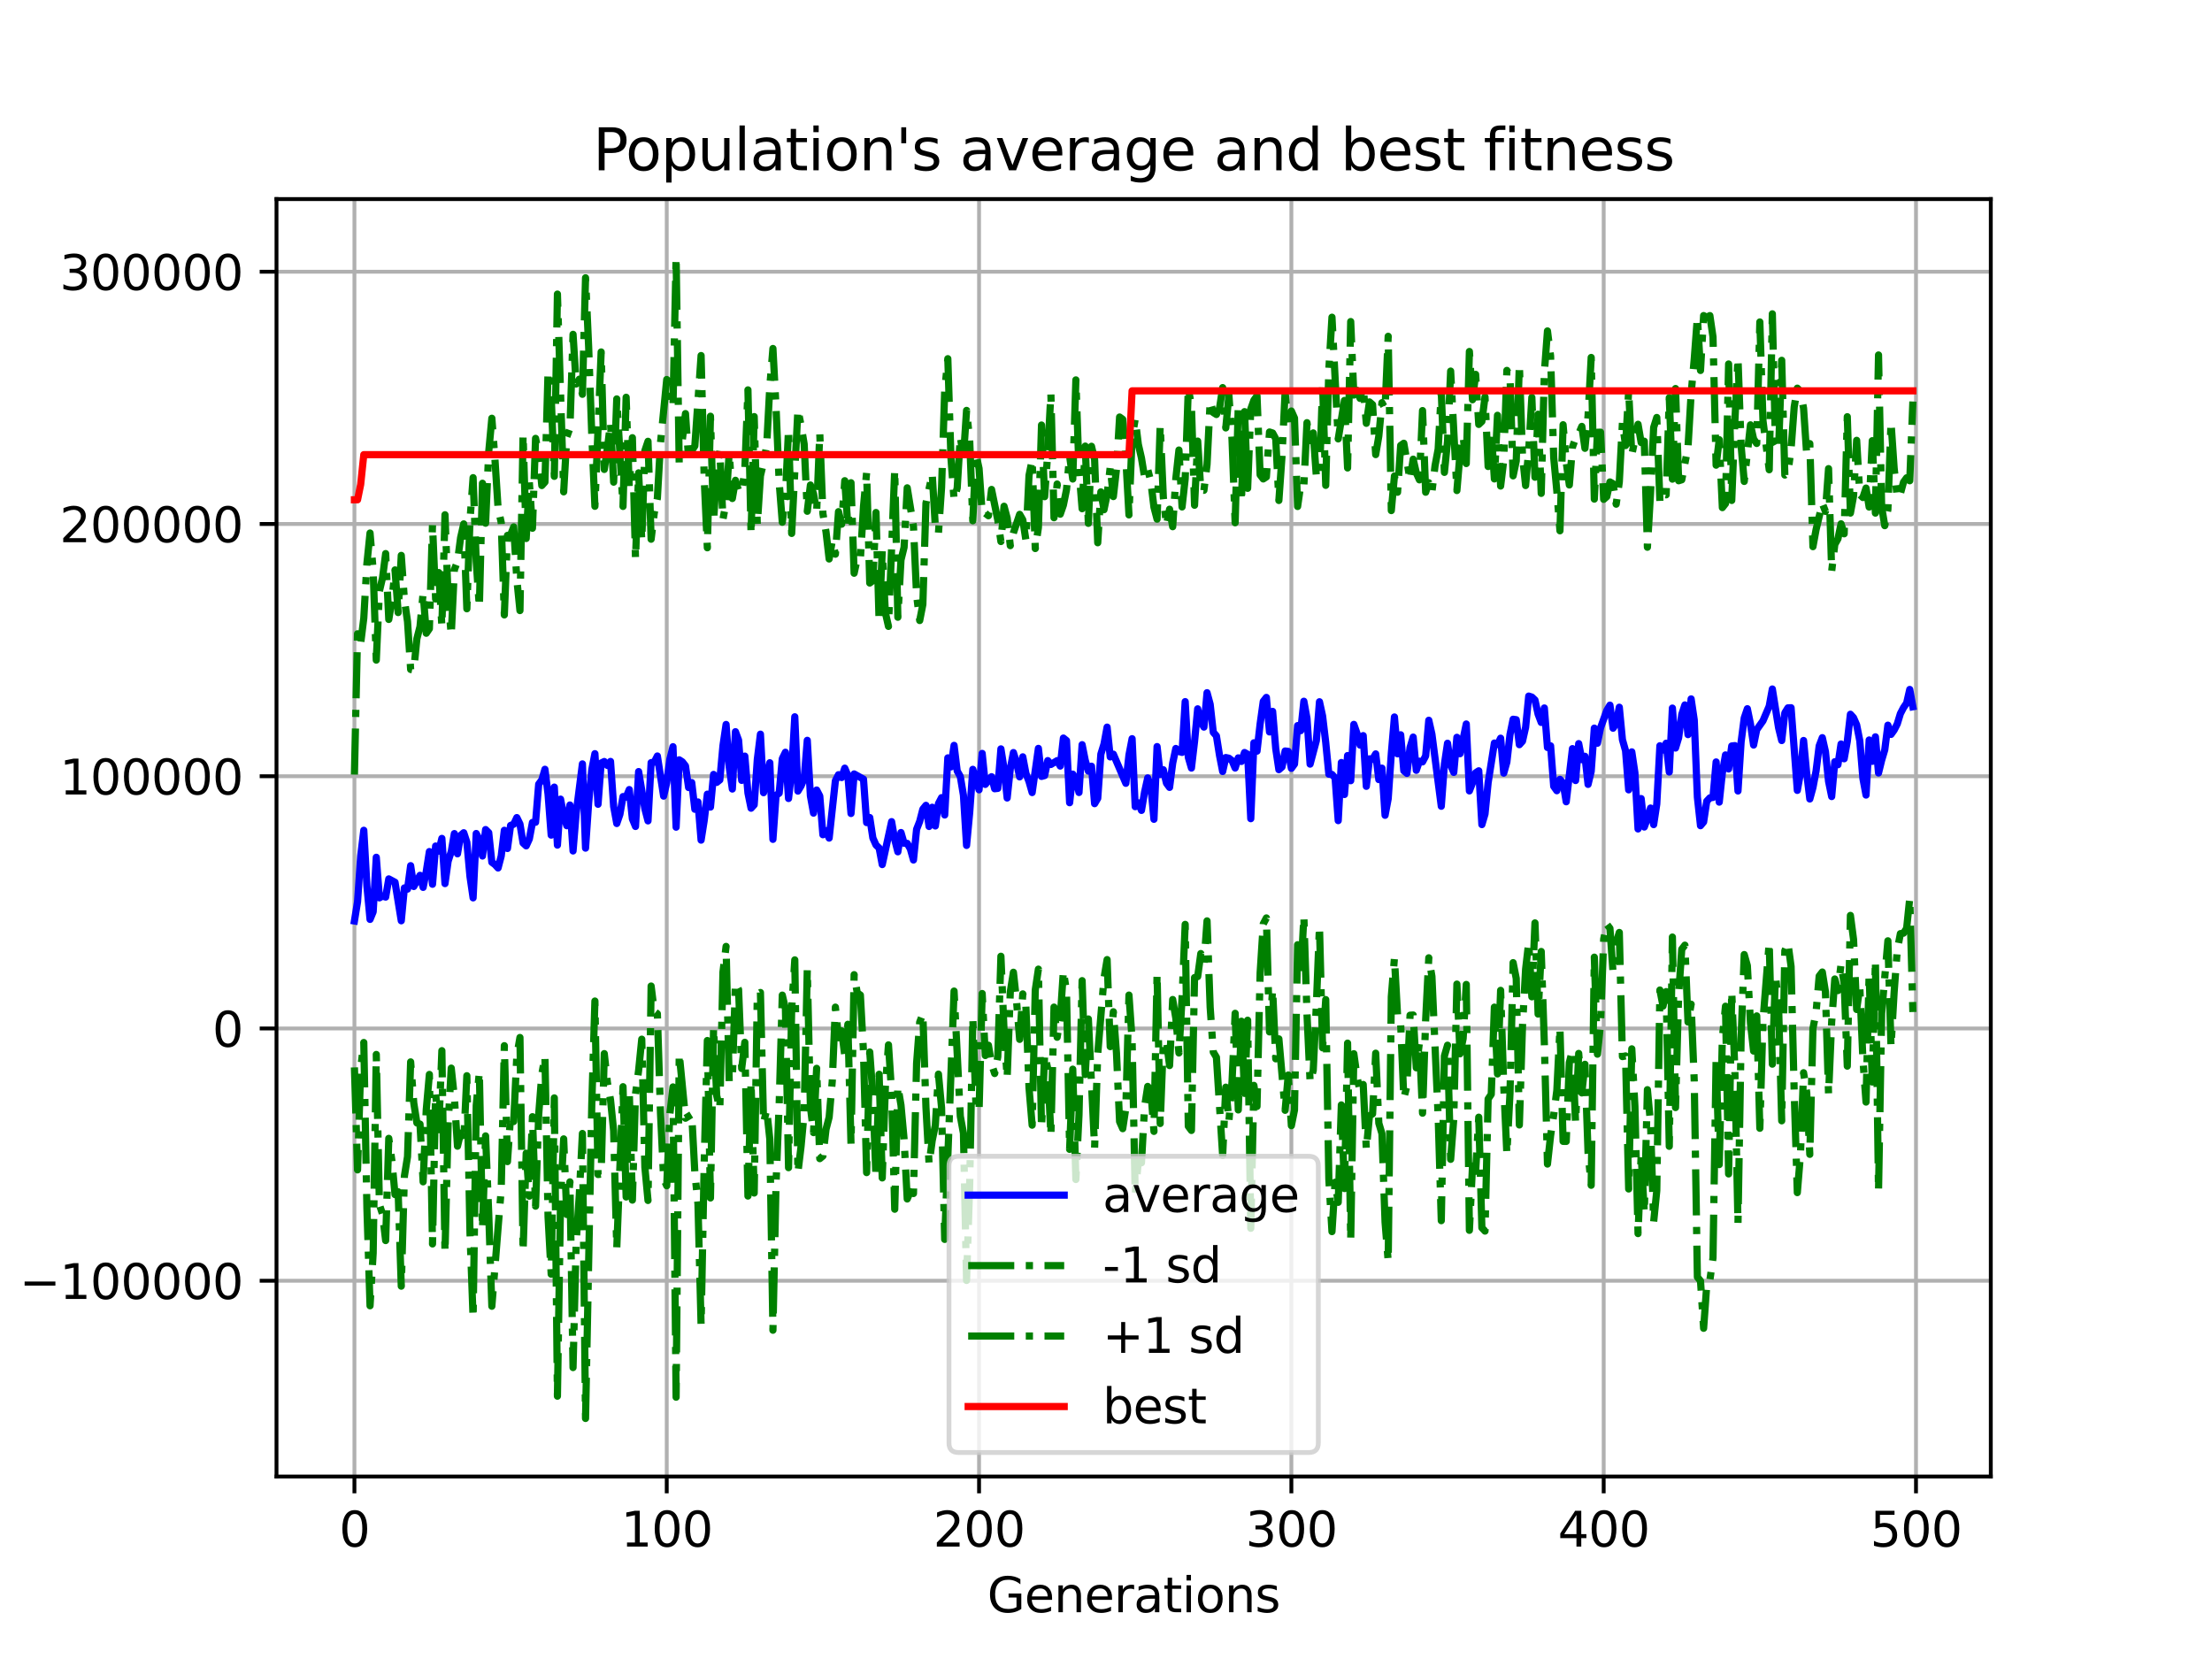 <?xml version="1.0" encoding="utf-8" standalone="no"?>
<!DOCTYPE svg PUBLIC "-//W3C//DTD SVG 1.1//EN"
  "http://www.w3.org/Graphics/SVG/1.1/DTD/svg11.dtd">
<svg xmlns:xlink="http://www.w3.org/1999/xlink" width="460.8pt" height="345.6pt" viewBox="0 0 460.8 345.6" xmlns="http://www.w3.org/2000/svg" version="1.1">
 <defs>
  <style type="text/css">*{stroke-linejoin: round; stroke-linecap: butt}</style>
 </defs>
 <g id="figure_1">
  <g id="patch_1">
   <path d="M 0 345.6 
L 460.8 345.6 
L 460.8 0 
L 0 0 
z
" style="fill: #ffffff"/>
  </g>
  <g id="axes_1">
   <g id="patch_2">
    <path d="M 57.6 307.584 
L 414.72 307.584 
L 414.72 41.472 
L 57.6 41.472 
z
" style="fill: #ffffff"/>
   </g>
   <g id="matplotlib.axis_1">
    <g id="xtick_1">
     <g id="line2d_1">
      <path d="M 73.833 307.584 
L 73.833 41.472 
" clip-path="url(#p075b98ccec)" style="fill: none; stroke: #b0b0b0; stroke-width: 0.8; stroke-linecap: square"/>
     </g>
     <g id="line2d_2">
      <defs>
       <path id="m4cb691b84d" d="M 0 0 
L 0 3.5 
" style="stroke: #000000; stroke-width: 0.8"/>
      </defs>
      <g>
       <use xlink:href="#m4cb691b84d" x="73.833" y="307.584" style="stroke: #000000; stroke-width: 0.8"/>
      </g>
     </g>
     <g id="text_1">
      <!-- 0 -->
      <g transform="translate(70.651 322.182) scale(0.1 -0.1)">
       <defs>
        <path id="DejaVuSans-30" d="M 2034 4250 
Q 1547 4250 1301 3770 
Q 1056 3291 1056 2328 
Q 1056 1369 1301 889 
Q 1547 409 2034 409 
Q 2525 409 2770 889 
Q 3016 1369 3016 2328 
Q 3016 3291 2770 3770 
Q 2525 4250 2034 4250 
z
M 2034 4750 
Q 2819 4750 3233 4129 
Q 3647 3509 3647 2328 
Q 3647 1150 3233 529 
Q 2819 -91 2034 -91 
Q 1250 -91 836 529 
Q 422 1150 422 2328 
Q 422 3509 836 4129 
Q 1250 4750 2034 4750 
z
" transform="scale(0.016)"/>
       </defs>
       <use xlink:href="#DejaVuSans-30"/>
      </g>
     </g>
    </g>
    <g id="xtick_2">
     <g id="line2d_3">
      <path d="M 138.894 307.584 
L 138.894 41.472 
" clip-path="url(#p075b98ccec)" style="fill: none; stroke: #b0b0b0; stroke-width: 0.8; stroke-linecap: square"/>
     </g>
     <g id="line2d_4">
      <g>
       <use xlink:href="#m4cb691b84d" x="138.894" y="307.584" style="stroke: #000000; stroke-width: 0.8"/>
      </g>
     </g>
     <g id="text_2">
      <!-- 100 -->
      <g transform="translate(129.35 322.182) scale(0.1 -0.1)">
       <defs>
        <path id="DejaVuSans-31" d="M 794 531 
L 1825 531 
L 1825 4091 
L 703 3866 
L 703 4441 
L 1819 4666 
L 2450 4666 
L 2450 531 
L 3481 531 
L 3481 0 
L 794 0 
L 794 531 
z
" transform="scale(0.016)"/>
       </defs>
       <use xlink:href="#DejaVuSans-31"/>
       <use xlink:href="#DejaVuSans-30" transform="translate(63.623 0)"/>
       <use xlink:href="#DejaVuSans-30" transform="translate(127.246 0)"/>
      </g>
     </g>
    </g>
    <g id="xtick_3">
     <g id="line2d_5">
      <path d="M 203.955 307.584 
L 203.955 41.472 
" clip-path="url(#p075b98ccec)" style="fill: none; stroke: #b0b0b0; stroke-width: 0.8; stroke-linecap: square"/>
     </g>
     <g id="line2d_6">
      <g>
       <use xlink:href="#m4cb691b84d" x="203.955" y="307.584" style="stroke: #000000; stroke-width: 0.8"/>
      </g>
     </g>
     <g id="text_3">
      <!-- 200 -->
      <g transform="translate(194.411 322.182) scale(0.1 -0.1)">
       <defs>
        <path id="DejaVuSans-32" d="M 1228 531 
L 3431 531 
L 3431 0 
L 469 0 
L 469 531 
Q 828 903 1448 1529 
Q 2069 2156 2228 2338 
Q 2531 2678 2651 2914 
Q 2772 3150 2772 3378 
Q 2772 3750 2511 3984 
Q 2250 4219 1831 4219 
Q 1534 4219 1204 4116 
Q 875 4013 500 3803 
L 500 4441 
Q 881 4594 1212 4672 
Q 1544 4750 1819 4750 
Q 2544 4750 2975 4387 
Q 3406 4025 3406 3419 
Q 3406 3131 3298 2873 
Q 3191 2616 2906 2266 
Q 2828 2175 2409 1742 
Q 1991 1309 1228 531 
z
" transform="scale(0.016)"/>
       </defs>
       <use xlink:href="#DejaVuSans-32"/>
       <use xlink:href="#DejaVuSans-30" transform="translate(63.623 0)"/>
       <use xlink:href="#DejaVuSans-30" transform="translate(127.246 0)"/>
      </g>
     </g>
    </g>
    <g id="xtick_4">
     <g id="line2d_7">
      <path d="M 269.016 307.584 
L 269.016 41.472 
" clip-path="url(#p075b98ccec)" style="fill: none; stroke: #b0b0b0; stroke-width: 0.8; stroke-linecap: square"/>
     </g>
     <g id="line2d_8">
      <g>
       <use xlink:href="#m4cb691b84d" x="269.016" y="307.584" style="stroke: #000000; stroke-width: 0.8"/>
      </g>
     </g>
     <g id="text_4">
      <!-- 300 -->
      <g transform="translate(259.472 322.182) scale(0.1 -0.1)">
       <defs>
        <path id="DejaVuSans-33" d="M 2597 2516 
Q 3050 2419 3304 2112 
Q 3559 1806 3559 1356 
Q 3559 666 3084 287 
Q 2609 -91 1734 -91 
Q 1441 -91 1130 -33 
Q 819 25 488 141 
L 488 750 
Q 750 597 1062 519 
Q 1375 441 1716 441 
Q 2309 441 2620 675 
Q 2931 909 2931 1356 
Q 2931 1769 2642 2001 
Q 2353 2234 1838 2234 
L 1294 2234 
L 1294 2753 
L 1863 2753 
Q 2328 2753 2575 2939 
Q 2822 3125 2822 3475 
Q 2822 3834 2567 4026 
Q 2313 4219 1838 4219 
Q 1578 4219 1281 4162 
Q 984 4106 628 3988 
L 628 4550 
Q 988 4650 1302 4700 
Q 1616 4750 1894 4750 
Q 2613 4750 3031 4423 
Q 3450 4097 3450 3541 
Q 3450 3153 3228 2886 
Q 3006 2619 2597 2516 
z
" transform="scale(0.016)"/>
       </defs>
       <use xlink:href="#DejaVuSans-33"/>
       <use xlink:href="#DejaVuSans-30" transform="translate(63.623 0)"/>
       <use xlink:href="#DejaVuSans-30" transform="translate(127.246 0)"/>
      </g>
     </g>
    </g>
    <g id="xtick_5">
     <g id="line2d_9">
      <path d="M 334.077 307.584 
L 334.077 41.472 
" clip-path="url(#p075b98ccec)" style="fill: none; stroke: #b0b0b0; stroke-width: 0.8; stroke-linecap: square"/>
     </g>
     <g id="line2d_10">
      <g>
       <use xlink:href="#m4cb691b84d" x="334.077" y="307.584" style="stroke: #000000; stroke-width: 0.8"/>
      </g>
     </g>
     <g id="text_5">
      <!-- 400 -->
      <g transform="translate(324.533 322.182) scale(0.1 -0.1)">
       <defs>
        <path id="DejaVuSans-34" d="M 2419 4116 
L 825 1625 
L 2419 1625 
L 2419 4116 
z
M 2253 4666 
L 3047 4666 
L 3047 1625 
L 3713 1625 
L 3713 1100 
L 3047 1100 
L 3047 0 
L 2419 0 
L 2419 1100 
L 313 1100 
L 313 1709 
L 2253 4666 
z
" transform="scale(0.016)"/>
       </defs>
       <use xlink:href="#DejaVuSans-34"/>
       <use xlink:href="#DejaVuSans-30" transform="translate(63.623 0)"/>
       <use xlink:href="#DejaVuSans-30" transform="translate(127.246 0)"/>
      </g>
     </g>
    </g>
    <g id="xtick_6">
     <g id="line2d_11">
      <path d="M 399.138 307.584 
L 399.138 41.472 
" clip-path="url(#p075b98ccec)" style="fill: none; stroke: #b0b0b0; stroke-width: 0.8; stroke-linecap: square"/>
     </g>
     <g id="line2d_12">
      <g>
       <use xlink:href="#m4cb691b84d" x="399.138" y="307.584" style="stroke: #000000; stroke-width: 0.8"/>
      </g>
     </g>
     <g id="text_6">
      <!-- 500 -->
      <g transform="translate(389.594 322.182) scale(0.1 -0.1)">
       <defs>
        <path id="DejaVuSans-35" d="M 691 4666 
L 3169 4666 
L 3169 4134 
L 1269 4134 
L 1269 2991 
Q 1406 3038 1543 3061 
Q 1681 3084 1819 3084 
Q 2600 3084 3056 2656 
Q 3513 2228 3513 1497 
Q 3513 744 3044 326 
Q 2575 -91 1722 -91 
Q 1428 -91 1123 -41 
Q 819 9 494 109 
L 494 744 
Q 775 591 1075 516 
Q 1375 441 1709 441 
Q 2250 441 2565 725 
Q 2881 1009 2881 1497 
Q 2881 1984 2565 2268 
Q 2250 2553 1709 2553 
Q 1456 2553 1204 2497 
Q 953 2441 691 2322 
L 691 4666 
z
" transform="scale(0.016)"/>
       </defs>
       <use xlink:href="#DejaVuSans-35"/>
       <use xlink:href="#DejaVuSans-30" transform="translate(63.623 0)"/>
       <use xlink:href="#DejaVuSans-30" transform="translate(127.246 0)"/>
      </g>
     </g>
    </g>
    <g id="text_7">
     <!-- Generations -->
     <g transform="translate(205.662 335.861) scale(0.1 -0.1)">
      <defs>
       <path id="DejaVuSans-47" d="M 3809 666 
L 3809 1919 
L 2778 1919 
L 2778 2438 
L 4434 2438 
L 4434 434 
Q 4069 175 3628 42 
Q 3188 -91 2688 -91 
Q 1594 -91 976 548 
Q 359 1188 359 2328 
Q 359 3472 976 4111 
Q 1594 4750 2688 4750 
Q 3144 4750 3555 4637 
Q 3966 4525 4313 4306 
L 4313 3634 
Q 3963 3931 3569 4081 
Q 3175 4231 2741 4231 
Q 1884 4231 1454 3753 
Q 1025 3275 1025 2328 
Q 1025 1384 1454 906 
Q 1884 428 2741 428 
Q 3075 428 3337 486 
Q 3600 544 3809 666 
z
" transform="scale(0.016)"/>
       <path id="DejaVuSans-65" d="M 3597 1894 
L 3597 1613 
L 953 1613 
Q 991 1019 1311 708 
Q 1631 397 2203 397 
Q 2534 397 2845 478 
Q 3156 559 3463 722 
L 3463 178 
Q 3153 47 2828 -22 
Q 2503 -91 2169 -91 
Q 1331 -91 842 396 
Q 353 884 353 1716 
Q 353 2575 817 3079 
Q 1281 3584 2069 3584 
Q 2775 3584 3186 3129 
Q 3597 2675 3597 1894 
z
M 3022 2063 
Q 3016 2534 2758 2815 
Q 2500 3097 2075 3097 
Q 1594 3097 1305 2825 
Q 1016 2553 972 2059 
L 3022 2063 
z
" transform="scale(0.016)"/>
       <path id="DejaVuSans-6e" d="M 3513 2113 
L 3513 0 
L 2938 0 
L 2938 2094 
Q 2938 2591 2744 2837 
Q 2550 3084 2163 3084 
Q 1697 3084 1428 2787 
Q 1159 2491 1159 1978 
L 1159 0 
L 581 0 
L 581 3500 
L 1159 3500 
L 1159 2956 
Q 1366 3272 1645 3428 
Q 1925 3584 2291 3584 
Q 2894 3584 3203 3211 
Q 3513 2838 3513 2113 
z
" transform="scale(0.016)"/>
       <path id="DejaVuSans-72" d="M 2631 2963 
Q 2534 3019 2420 3045 
Q 2306 3072 2169 3072 
Q 1681 3072 1420 2755 
Q 1159 2438 1159 1844 
L 1159 0 
L 581 0 
L 581 3500 
L 1159 3500 
L 1159 2956 
Q 1341 3275 1631 3429 
Q 1922 3584 2338 3584 
Q 2397 3584 2469 3576 
Q 2541 3569 2628 3553 
L 2631 2963 
z
" transform="scale(0.016)"/>
       <path id="DejaVuSans-61" d="M 2194 1759 
Q 1497 1759 1228 1600 
Q 959 1441 959 1056 
Q 959 750 1161 570 
Q 1363 391 1709 391 
Q 2188 391 2477 730 
Q 2766 1069 2766 1631 
L 2766 1759 
L 2194 1759 
z
M 3341 1997 
L 3341 0 
L 2766 0 
L 2766 531 
Q 2569 213 2275 61 
Q 1981 -91 1556 -91 
Q 1019 -91 701 211 
Q 384 513 384 1019 
Q 384 1609 779 1909 
Q 1175 2209 1959 2209 
L 2766 2209 
L 2766 2266 
Q 2766 2663 2505 2880 
Q 2244 3097 1772 3097 
Q 1472 3097 1187 3025 
Q 903 2953 641 2809 
L 641 3341 
Q 956 3463 1253 3523 
Q 1550 3584 1831 3584 
Q 2591 3584 2966 3190 
Q 3341 2797 3341 1997 
z
" transform="scale(0.016)"/>
       <path id="DejaVuSans-74" d="M 1172 4494 
L 1172 3500 
L 2356 3500 
L 2356 3053 
L 1172 3053 
L 1172 1153 
Q 1172 725 1289 603 
Q 1406 481 1766 481 
L 2356 481 
L 2356 0 
L 1766 0 
Q 1100 0 847 248 
Q 594 497 594 1153 
L 594 3053 
L 172 3053 
L 172 3500 
L 594 3500 
L 594 4494 
L 1172 4494 
z
" transform="scale(0.016)"/>
       <path id="DejaVuSans-69" d="M 603 3500 
L 1178 3500 
L 1178 0 
L 603 0 
L 603 3500 
z
M 603 4863 
L 1178 4863 
L 1178 4134 
L 603 4134 
L 603 4863 
z
" transform="scale(0.016)"/>
       <path id="DejaVuSans-6f" d="M 1959 3097 
Q 1497 3097 1228 2736 
Q 959 2375 959 1747 
Q 959 1119 1226 758 
Q 1494 397 1959 397 
Q 2419 397 2687 759 
Q 2956 1122 2956 1747 
Q 2956 2369 2687 2733 
Q 2419 3097 1959 3097 
z
M 1959 3584 
Q 2709 3584 3137 3096 
Q 3566 2609 3566 1747 
Q 3566 888 3137 398 
Q 2709 -91 1959 -91 
Q 1206 -91 779 398 
Q 353 888 353 1747 
Q 353 2609 779 3096 
Q 1206 3584 1959 3584 
z
" transform="scale(0.016)"/>
       <path id="DejaVuSans-73" d="M 2834 3397 
L 2834 2853 
Q 2591 2978 2328 3040 
Q 2066 3103 1784 3103 
Q 1356 3103 1142 2972 
Q 928 2841 928 2578 
Q 928 2378 1081 2264 
Q 1234 2150 1697 2047 
L 1894 2003 
Q 2506 1872 2764 1633 
Q 3022 1394 3022 966 
Q 3022 478 2636 193 
Q 2250 -91 1575 -91 
Q 1294 -91 989 -36 
Q 684 19 347 128 
L 347 722 
Q 666 556 975 473 
Q 1284 391 1588 391 
Q 1994 391 2212 530 
Q 2431 669 2431 922 
Q 2431 1156 2273 1281 
Q 2116 1406 1581 1522 
L 1381 1569 
Q 847 1681 609 1914 
Q 372 2147 372 2553 
Q 372 3047 722 3315 
Q 1072 3584 1716 3584 
Q 2034 3584 2315 3537 
Q 2597 3491 2834 3397 
z
" transform="scale(0.016)"/>
      </defs>
      <use xlink:href="#DejaVuSans-47"/>
      <use xlink:href="#DejaVuSans-65" transform="translate(77.49 0)"/>
      <use xlink:href="#DejaVuSans-6e" transform="translate(139.014 0)"/>
      <use xlink:href="#DejaVuSans-65" transform="translate(202.393 0)"/>
      <use xlink:href="#DejaVuSans-72" transform="translate(263.916 0)"/>
      <use xlink:href="#DejaVuSans-61" transform="translate(305.029 0)"/>
      <use xlink:href="#DejaVuSans-74" transform="translate(366.309 0)"/>
      <use xlink:href="#DejaVuSans-69" transform="translate(405.518 0)"/>
      <use xlink:href="#DejaVuSans-6f" transform="translate(433.301 0)"/>
      <use xlink:href="#DejaVuSans-6e" transform="translate(494.482 0)"/>
      <use xlink:href="#DejaVuSans-73" transform="translate(557.861 0)"/>
     </g>
    </g>
   </g>
   <g id="matplotlib.axis_2">
    <g id="ytick_1">
     <g id="line2d_13">
      <path d="M 57.6 266.8 
L 414.72 266.8 
" clip-path="url(#p075b98ccec)" style="fill: none; stroke: #b0b0b0; stroke-width: 0.8; stroke-linecap: square"/>
     </g>
     <g id="line2d_14">
      <defs>
       <path id="m52fec70135" d="M 0 0 
L -3.5 0 
" style="stroke: #000000; stroke-width: 0.8"/>
      </defs>
      <g>
       <use xlink:href="#m52fec70135" x="57.6" y="266.8" style="stroke: #000000; stroke-width: 0.8"/>
      </g>
     </g>
     <g id="text_8">
      <!-- −100000 -->
      <g transform="translate(4.045 270.6) scale(0.1 -0.1)">
       <defs>
        <path id="DejaVuSans-2212" d="M 678 2272 
L 4684 2272 
L 4684 1741 
L 678 1741 
L 678 2272 
z
" transform="scale(0.016)"/>
       </defs>
       <use xlink:href="#DejaVuSans-2212"/>
       <use xlink:href="#DejaVuSans-31" transform="translate(83.789 0)"/>
       <use xlink:href="#DejaVuSans-30" transform="translate(147.412 0)"/>
       <use xlink:href="#DejaVuSans-30" transform="translate(211.035 0)"/>
       <use xlink:href="#DejaVuSans-30" transform="translate(274.658 0)"/>
       <use xlink:href="#DejaVuSans-30" transform="translate(338.281 0)"/>
       <use xlink:href="#DejaVuSans-30" transform="translate(401.904 0)"/>
      </g>
     </g>
    </g>
    <g id="ytick_2">
     <g id="line2d_15">
      <path d="M 57.6 214.252 
L 414.72 214.252 
" clip-path="url(#p075b98ccec)" style="fill: none; stroke: #b0b0b0; stroke-width: 0.8; stroke-linecap: square"/>
     </g>
     <g id="line2d_16">
      <g>
       <use xlink:href="#m52fec70135" x="57.6" y="214.252" style="stroke: #000000; stroke-width: 0.8"/>
      </g>
     </g>
     <g id="text_9">
      <!-- 0 -->
      <g transform="translate(44.237 218.051) scale(0.1 -0.1)">
       <use xlink:href="#DejaVuSans-30"/>
      </g>
     </g>
    </g>
    <g id="ytick_3">
     <g id="line2d_17">
      <path d="M 57.6 161.703 
L 414.72 161.703 
" clip-path="url(#p075b98ccec)" style="fill: none; stroke: #b0b0b0; stroke-width: 0.8; stroke-linecap: square"/>
     </g>
     <g id="line2d_18">
      <g>
       <use xlink:href="#m52fec70135" x="57.6" y="161.703" style="stroke: #000000; stroke-width: 0.8"/>
      </g>
     </g>
     <g id="text_10">
      <!-- 100000 -->
      <g transform="translate(12.425 165.502) scale(0.1 -0.1)">
       <use xlink:href="#DejaVuSans-31"/>
       <use xlink:href="#DejaVuSans-30" transform="translate(63.623 0)"/>
       <use xlink:href="#DejaVuSans-30" transform="translate(127.246 0)"/>
       <use xlink:href="#DejaVuSans-30" transform="translate(190.869 0)"/>
       <use xlink:href="#DejaVuSans-30" transform="translate(254.492 0)"/>
       <use xlink:href="#DejaVuSans-30" transform="translate(318.115 0)"/>
      </g>
     </g>
    </g>
    <g id="ytick_4">
     <g id="line2d_19">
      <path d="M 57.6 109.155 
L 414.72 109.155 
" clip-path="url(#p075b98ccec)" style="fill: none; stroke: #b0b0b0; stroke-width: 0.8; stroke-linecap: square"/>
     </g>
     <g id="line2d_20">
      <g>
       <use xlink:href="#m52fec70135" x="57.6" y="109.155" style="stroke: #000000; stroke-width: 0.8"/>
      </g>
     </g>
     <g id="text_11">
      <!-- 200000 -->
      <g transform="translate(12.425 112.954) scale(0.1 -0.1)">
       <use xlink:href="#DejaVuSans-32"/>
       <use xlink:href="#DejaVuSans-30" transform="translate(63.623 0)"/>
       <use xlink:href="#DejaVuSans-30" transform="translate(127.246 0)"/>
       <use xlink:href="#DejaVuSans-30" transform="translate(190.869 0)"/>
       <use xlink:href="#DejaVuSans-30" transform="translate(254.492 0)"/>
       <use xlink:href="#DejaVuSans-30" transform="translate(318.115 0)"/>
      </g>
     </g>
    </g>
    <g id="ytick_5">
     <g id="line2d_21">
      <path d="M 57.6 56.606 
L 414.72 56.606 
" clip-path="url(#p075b98ccec)" style="fill: none; stroke: #b0b0b0; stroke-width: 0.8; stroke-linecap: square"/>
     </g>
     <g id="line2d_22">
      <g>
       <use xlink:href="#m52fec70135" x="57.6" y="56.606" style="stroke: #000000; stroke-width: 0.8"/>
      </g>
     </g>
     <g id="text_12">
      <!-- 300000 -->
      <g transform="translate(12.425 60.405) scale(0.1 -0.1)">
       <use xlink:href="#DejaVuSans-33"/>
       <use xlink:href="#DejaVuSans-30" transform="translate(63.623 0)"/>
       <use xlink:href="#DejaVuSans-30" transform="translate(127.246 0)"/>
       <use xlink:href="#DejaVuSans-30" transform="translate(190.869 0)"/>
       <use xlink:href="#DejaVuSans-30" transform="translate(254.492 0)"/>
       <use xlink:href="#DejaVuSans-30" transform="translate(318.115 0)"/>
      </g>
     </g>
    </g>
    <g id="text_13">
     <!-- Fitness -->
     <g transform="translate(-2.034 191.845) rotate(-90) scale(0.1 -0.1)">
      <defs>
       <path id="DejaVuSans-46" d="M 628 4666 
L 3309 4666 
L 3309 4134 
L 1259 4134 
L 1259 2759 
L 3109 2759 
L 3109 2228 
L 1259 2228 
L 1259 0 
L 628 0 
L 628 4666 
z
" transform="scale(0.016)"/>
      </defs>
      <use xlink:href="#DejaVuSans-46"/>
      <use xlink:href="#DejaVuSans-69" transform="translate(50.27 0)"/>
      <use xlink:href="#DejaVuSans-74" transform="translate(78.053 0)"/>
      <use xlink:href="#DejaVuSans-6e" transform="translate(117.262 0)"/>
      <use xlink:href="#DejaVuSans-65" transform="translate(180.641 0)"/>
      <use xlink:href="#DejaVuSans-73" transform="translate(242.164 0)"/>
      <use xlink:href="#DejaVuSans-73" transform="translate(294.264 0)"/>
     </g>
    </g>
   </g>
   <g id="line2d_23">
    <path d="M 73.833 191.86 
L 74.483 187.866 
L 75.134 178.305 
L 75.785 172.967 
L 76.435 184.551 
L 77.086 191.526 
L 77.736 189.944 
L 78.387 178.587 
L 79.038 187.038 
L 79.688 186.663 
L 80.339 186.876 
L 80.989 183.091 
L 82.291 183.792 
L 83.592 191.814 
L 84.242 184.97 
L 84.893 185.217 
L 85.544 180.334 
L 86.194 184.675 
L 87.496 182.346 
L 88.146 184.857 
L 88.797 181.548 
L 89.447 177.396 
L 90.098 184.207 
L 90.749 176.245 
L 91.399 177.304 
L 92.05 174.656 
L 92.7 184.068 
L 93.351 179.412 
L 94.002 177.406 
L 94.652 173.653 
L 95.303 177.866 
L 95.953 174.028 
L 96.604 173.474 
L 97.255 175.455 
L 97.905 182.588 
L 98.556 187.04 
L 99.207 173.634 
L 99.857 174.907 
L 100.508 178.321 
L 101.158 172.812 
L 101.809 173.459 
L 102.46 179.623 
L 103.11 180.1 
L 103.761 180.814 
L 104.411 178.324 
L 105.062 172.967 
L 105.713 176.757 
L 106.363 171.952 
L 107.014 171.7 
L 107.664 170.32 
L 108.315 171.66 
L 108.966 175.609 
L 109.616 176.207 
L 110.267 174.777 
L 110.918 171.333 
L 111.568 171.293 
L 112.219 163.355 
L 112.869 162.47 
L 113.52 160.257 
L 114.171 165.443 
L 114.821 173.971 
L 115.472 163.971 
L 116.122 176.054 
L 116.773 166.474 
L 117.424 169.857 
L 118.074 172.006 
L 118.725 167.699 
L 119.375 177.268 
L 120.026 169.401 
L 121.327 159.132 
L 121.978 176.68 
L 122.629 167.256 
L 123.279 160.336 
L 123.93 157.005 
L 124.58 167.545 
L 125.231 158.955 
L 125.882 158.639 
L 126.532 159.459 
L 127.183 158.623 
L 127.833 167.998 
L 128.484 171.551 
L 129.135 169.651 
L 129.785 165.94 
L 130.436 166.056 
L 131.086 164.484 
L 131.737 170.592 
L 132.388 172.167 
L 133.038 160.732 
L 134.339 168.507 
L 134.99 171.005 
L 135.641 158.87 
L 136.291 158.779 
L 136.942 157.489 
L 138.243 165.845 
L 138.894 163.038 
L 139.544 158.143 
L 140.195 155.553 
L 140.846 172.314 
L 141.496 158.286 
L 142.147 158.711 
L 142.797 159.552 
L 143.448 164.058 
L 144.099 163.023 
L 144.749 168.585 
L 145.4 167.063 
L 146.05 175.015 
L 146.701 170.906 
L 147.352 165.437 
L 148.002 168.133 
L 148.653 161.327 
L 149.304 162.986 
L 149.954 162.465 
L 150.605 155.34 
L 151.255 150.919 
L 151.906 159.762 
L 152.557 164.367 
L 153.207 152.427 
L 153.858 154.188 
L 154.508 162.568 
L 155.159 157.513 
L 155.81 165.189 
L 156.46 168.365 
L 157.111 167.655 
L 157.761 158.21 
L 158.412 152.94 
L 159.063 165.129 
L 160.364 158.894 
L 161.015 174.853 
L 161.665 165.694 
L 162.316 165.232 
L 162.966 158.047 
L 163.617 156.707 
L 164.268 166.339 
L 164.918 160.699 
L 165.569 149.32 
L 166.219 164.801 
L 166.87 163.72 
L 167.521 162.158 
L 168.171 154.225 
L 168.822 165.807 
L 169.472 169.387 
L 170.123 164.577 
L 170.774 165.827 
L 171.424 173.889 
L 172.075 173.034 
L 172.725 174.59 
L 174.027 162.626 
L 174.677 161.384 
L 175.328 161.976 
L 175.979 160.022 
L 176.629 161.556 
L 177.28 169.465 
L 177.93 161.227 
L 179.882 162.314 
L 180.533 171.359 
L 181.183 170.304 
L 181.834 174.569 
L 182.485 176.032 
L 183.135 176.651 
L 183.786 180.105 
L 185.738 171.163 
L 186.388 174.891 
L 187.039 177.447 
L 187.69 173.429 
L 188.34 175.666 
L 188.991 175.694 
L 189.641 176.836 
L 190.292 179.152 
L 190.943 172.756 
L 191.593 171.098 
L 192.244 168.566 
L 192.894 167.768 
L 193.545 172.166 
L 194.196 168.166 
L 194.846 172.062 
L 195.497 167.409 
L 196.147 166.162 
L 196.798 169.777 
L 197.449 157.878 
L 198.099 159.755 
L 198.75 155.274 
L 199.401 160.604 
L 200.051 161.765 
L 200.702 165.667 
L 201.352 176.116 
L 202.003 169.274 
L 202.654 160.268 
L 203.955 164.532 
L 204.605 156.95 
L 205.256 163.404 
L 206.557 161.805 
L 207.208 164.31 
L 207.858 164.232 
L 208.509 156.007 
L 209.16 160.086 
L 209.81 166.235 
L 210.461 160.146 
L 211.112 156.773 
L 211.762 158.857 
L 212.413 161.835 
L 213.063 157.664 
L 213.714 161.101 
L 214.365 162.823 
L 215.015 165.104 
L 216.316 155.904 
L 216.967 161.742 
L 217.618 161.562 
L 218.268 158.449 
L 218.919 159.253 
L 220.22 158.456 
L 220.871 159.586 
L 221.521 153.752 
L 222.172 154.278 
L 222.822 167.222 
L 223.473 161.26 
L 224.124 162.424 
L 224.774 165.09 
L 225.425 155.132 
L 226.076 158.387 
L 226.726 160.644 
L 227.377 159.618 
L 228.027 167.419 
L 228.678 166.306 
L 229.329 157.102 
L 229.979 155.001 
L 230.63 151.474 
L 231.28 157.677 
L 231.931 157.106 
L 234.533 163.176 
L 235.184 157.28 
L 235.835 153.884 
L 236.485 168.044 
L 237.136 167.242 
L 237.787 168.822 
L 238.437 164.988 
L 239.088 162.052 
L 239.738 163.713 
L 240.389 170.673 
L 241.04 155.526 
L 241.69 161.342 
L 242.341 160.356 
L 242.991 163.147 
L 243.642 164.028 
L 244.293 158.969 
L 244.943 155.92 
L 245.594 156.552 
L 246.244 156.736 
L 246.895 146.162 
L 247.546 157.764 
L 248.196 159.999 
L 248.847 154.447 
L 249.498 147.665 
L 250.148 150.344 
L 250.799 151.467 
L 251.449 144.303 
L 252.1 146.719 
L 252.751 152.558 
L 253.401 153.298 
L 254.052 157.395 
L 254.702 160.723 
L 255.353 157.812 
L 256.004 157.949 
L 256.654 158.452 
L 257.305 159.993 
L 257.955 157.879 
L 258.606 158.622 
L 259.257 156.763 
L 259.907 157.13 
L 260.558 170.544 
L 261.208 154.74 
L 261.859 156.476 
L 262.51 150.79 
L 263.16 146.115 
L 263.811 145.285 
L 264.462 152.477 
L 265.112 148.195 
L 265.763 155.992 
L 266.413 160.337 
L 267.064 159.76 
L 267.715 156.448 
L 268.365 156.528 
L 269.016 160.06 
L 269.666 159.171 
L 270.317 151.155 
L 270.968 152.209 
L 271.618 146.084 
L 272.269 149.648 
L 272.919 159.178 
L 274.221 154.284 
L 274.871 146.19 
L 275.522 149.175 
L 276.173 154.668 
L 276.823 161.276 
L 277.474 161.326 
L 278.124 162.056 
L 278.775 170.95 
L 279.426 158.849 
L 280.076 165.509 
L 280.727 157.395 
L 281.377 162.635 
L 282.028 150.901 
L 282.679 152.77 
L 283.329 155.218 
L 283.98 153.244 
L 284.63 163.805 
L 285.281 158.08 
L 285.932 158.169 
L 286.582 157.051 
L 287.233 162.407 
L 287.884 160.023 
L 288.534 169.841 
L 289.185 166.388 
L 289.835 156.997 
L 290.486 149.36 
L 291.137 157.031 
L 291.787 153.072 
L 292.438 160.555 
L 293.088 161.111 
L 293.739 155.725 
L 294.39 153.55 
L 295.04 160.471 
L 295.691 158.57 
L 296.341 158.713 
L 296.992 157.469 
L 297.643 150.044 
L 298.293 152.942 
L 300.245 167.957 
L 300.896 159.188 
L 301.546 154.832 
L 302.197 159.406 
L 302.848 160.908 
L 303.498 153.596 
L 304.149 157.012 
L 305.45 150.823 
L 306.101 164.76 
L 306.751 163.086 
L 307.402 160.994 
L 308.052 160.572 
L 308.703 171.78 
L 309.354 169.569 
L 310.004 163.062 
L 311.305 154.789 
L 311.956 155.115 
L 312.607 153.779 
L 313.257 161.059 
L 313.908 158.764 
L 314.559 153.019 
L 315.209 149.833 
L 315.86 149.928 
L 316.51 155.131 
L 317.161 154.405 
L 317.812 151.522 
L 318.462 145.007 
L 319.113 145.218 
L 319.763 145.836 
L 320.414 148.77 
L 321.065 150.495 
L 321.715 147.483 
L 322.366 155.716 
L 323.016 155.374 
L 323.667 163.804 
L 324.318 164.721 
L 324.968 162.357 
L 325.619 163.122 
L 326.27 167.021 
L 327.571 155.955 
L 328.221 162.602 
L 328.872 154.907 
L 329.523 158.25 
L 330.173 157.551 
L 330.824 163.401 
L 331.474 160.691 
L 332.125 151.684 
L 332.776 154.827 
L 333.426 151.615 
L 334.727 147.99 
L 335.378 146.896 
L 336.029 151.7 
L 336.679 150.701 
L 337.33 147.329 
L 337.981 154.085 
L 338.631 156.392 
L 339.282 164.538 
L 339.932 156.628 
L 340.583 160.987 
L 341.234 172.682 
L 341.884 166.36 
L 342.535 172.285 
L 343.185 170.5 
L 343.836 168.332 
L 344.487 171.785 
L 345.137 167.495 
L 345.788 155.354 
L 346.438 156.25 
L 347.089 154.827 
L 347.74 160.828 
L 348.39 147.51 
L 349.041 155.831 
L 349.691 153.688 
L 350.342 148.845 
L 350.993 146.849 
L 351.643 153.034 
L 352.294 145.595 
L 352.945 150.003 
L 353.595 166.067 
L 354.246 172.006 
L 354.896 171.225 
L 355.547 166.911 
L 356.198 166.209 
L 356.848 166.117 
L 357.499 158.728 
L 358.149 167.097 
L 358.8 160.988 
L 359.451 157.265 
L 360.101 160.187 
L 360.752 155.402 
L 361.402 155.326 
L 362.053 164.777 
L 362.704 154.557 
L 363.354 149.57 
L 364.005 147.64 
L 364.656 150.821 
L 365.306 155.203 
L 365.957 152.005 
L 367.258 150.163 
L 368.559 147.108 
L 369.21 143.531 
L 370.511 151.618 
L 371.162 154.271 
L 371.812 148.509 
L 372.463 147.46 
L 373.113 147.436 
L 374.415 164.651 
L 375.065 161.046 
L 375.716 154.26 
L 376.367 161.088 
L 377.017 166.441 
L 377.668 164.069 
L 378.318 160.621 
L 378.969 155.381 
L 379.62 153.672 
L 380.27 156.555 
L 380.921 162.765 
L 381.571 165.938 
L 382.222 158.679 
L 382.873 159.31 
L 383.523 154.99 
L 384.174 158.065 
L 384.824 154.452 
L 385.475 148.793 
L 386.126 149.512 
L 386.776 151.013 
L 387.427 154.31 
L 388.078 162.168 
L 388.728 165.627 
L 389.379 154.152 
L 390.029 158.603 
L 390.68 153.496 
L 391.331 161.029 
L 391.981 158.377 
L 392.632 156.19 
L 393.282 151.069 
L 393.933 152.99 
L 394.584 152.084 
L 395.234 150.807 
L 395.885 148.666 
L 396.535 147.42 
L 397.186 146.467 
L 397.837 143.625 
L 398.487 147.232 
L 398.487 147.232 
" clip-path="url(#p075b98ccec)" style="fill: none; stroke: #0000ff; stroke-width: 1.5; stroke-linecap: square"/>
   </g>
   <g id="line2d_24">
    <path d="M 73.833 222.359 
L 74.483 243.706 
L 75.134 222.587 
L 75.785 217.173 
L 76.435 251.72 
L 77.086 272.015 
L 77.736 261.057 
L 78.387 219.665 
L 79.038 250.944 
L 79.688 252.942 
L 80.339 258.43 
L 80.989 237.142 
L 81.64 241.81 
L 82.291 248.86 
L 82.941 248.264 
L 83.592 267.931 
L 84.242 245.013 
L 84.893 240.958 
L 85.544 221.212 
L 86.194 229.765 
L 86.845 233.923 
L 87.496 234.171 
L 88.146 246.195 
L 88.797 231.178 
L 89.447 223.825 
L 90.098 259.135 
L 90.749 227.713 
L 91.399 235.336 
L 92.05 218.874 
L 92.7 260.904 
L 93.351 234.26 
L 94.002 222.508 
L 94.652 228.629 
L 95.303 238.772 
L 95.953 236.048 
L 96.604 237.811 
L 97.255 224.092 
L 97.905 256.749 
L 98.556 274.575 
L 99.207 230.302 
L 99.857 223.324 
L 100.508 255.97 
L 101.158 236.632 
L 101.809 252.789 
L 102.46 272.116 
L 103.761 255.748 
L 104.411 247.818 
L 105.062 217.836 
L 105.713 241.984 
L 106.363 232.471 
L 107.014 233.635 
L 107.664 219.94 
L 108.315 216.127 
L 108.966 260.686 
L 109.616 240.238 
L 110.267 249.181 
L 110.918 232.627 
L 111.568 251.266 
L 112.219 232.155 
L 112.869 223.793 
L 113.52 220.086 
L 114.171 253.524 
L 114.821 265.439 
L 115.472 228.713 
L 116.122 290.846 
L 116.773 249.953 
L 117.424 237.253 
L 118.074 253.007 
L 118.725 246.204 
L 119.375 284.889 
L 120.026 258.808 
L 120.677 248.938 
L 121.327 236.125 
L 121.978 295.488 
L 123.279 230.075 
L 123.93 208.537 
L 124.58 244.674 
L 125.231 244.588 
L 125.882 219.488 
L 126.532 225.513 
L 127.183 229.119 
L 127.833 235.556 
L 128.484 260 
L 129.785 226.38 
L 130.436 249.353 
L 131.086 227.343 
L 131.737 250.003 
L 132.388 227.899 
L 133.038 222.963 
L 133.689 216.481 
L 134.339 243.133 
L 134.99 250.077 
L 135.641 205.409 
L 136.291 210.674 
L 136.942 211.18 
L 137.593 231.792 
L 138.243 245.552 
L 138.894 247.019 
L 139.544 232.087 
L 140.195 226.43 
L 140.846 291.06 
L 141.496 219.527 
L 142.797 232.945 
L 144.099 232.144 
L 144.749 244.272 
L 145.4 250.818 
L 146.05 275.965 
L 146.701 242.068 
L 147.352 216.76 
L 148.002 249.559 
L 148.653 214.051 
L 149.304 228.25 
L 149.954 230.983 
L 150.605 202.502 
L 151.255 197.156 
L 151.906 225.312 
L 152.557 224.888 
L 153.207 204.8 
L 153.858 206.138 
L 154.508 222.591 
L 155.159 217.127 
L 155.81 249.157 
L 156.46 225.453 
L 157.111 248.526 
L 157.761 207.126 
L 158.412 206.755 
L 159.063 233.892 
L 159.713 231.186 
L 160.364 237.283 
L 161.015 277.109 
L 161.665 246.502 
L 162.316 229.962 
L 162.966 207.302 
L 163.617 210.111 
L 164.268 243.248 
L 164.918 210.277 
L 165.569 199.96 
L 166.219 244.259 
L 166.87 238.858 
L 167.521 231.817 
L 168.171 201.942 
L 168.822 230.579 
L 169.472 235.94 
L 170.123 222.556 
L 170.774 241.367 
L 171.424 240.822 
L 172.075 235.256 
L 172.725 232.734 
L 173.376 225.223 
L 174.027 209.804 
L 174.677 216.183 
L 175.328 214.753 
L 175.979 219.906 
L 176.629 213.374 
L 177.28 238.37 
L 177.93 203.04 
L 178.581 206.836 
L 179.232 207.288 
L 179.882 219.135 
L 180.533 244.273 
L 181.183 219.151 
L 181.834 228.174 
L 182.485 245.302 
L 183.135 223.787 
L 183.786 245.384 
L 184.436 226.559 
L 185.087 217.667 
L 185.738 227.537 
L 186.388 251.903 
L 187.039 226.309 
L 187.69 230.204 
L 188.34 237.334 
L 188.991 249.764 
L 189.641 248.245 
L 190.292 248.635 
L 190.943 221.519 
L 191.593 212.93 
L 192.244 211.213 
L 192.894 230.689 
L 193.545 242.453 
L 194.196 237.593 
L 194.846 234.43 
L 195.497 223.758 
L 196.147 230.784 
L 196.798 258.189 
L 198.75 206.457 
L 200.051 232.529 
L 200.702 236.076 
L 201.352 266.737 
L 202.003 246.802 
L 202.654 212.053 
L 203.304 230.179 
L 203.955 231.477 
L 204.605 206.968 
L 205.256 219.885 
L 205.907 217.739 
L 206.557 221.651 
L 207.208 223.633 
L 207.858 220.128 
L 208.509 199.205 
L 209.16 214.708 
L 209.81 224.552 
L 210.461 206.626 
L 211.112 202.538 
L 211.762 208.514 
L 212.413 216.521 
L 213.063 207.046 
L 213.714 209.696 
L 214.365 226.626 
L 215.015 234.393 
L 215.666 206.224 
L 216.316 201.891 
L 216.967 234.941 
L 217.618 219.657 
L 218.268 222.648 
L 218.919 236.505 
L 219.569 209.799 
L 220.22 216.081 
L 220.871 212.06 
L 221.521 202.269 
L 222.172 206.55 
L 222.822 239.433 
L 223.473 222.731 
L 224.124 245.71 
L 224.774 232.25 
L 225.425 204.288 
L 226.076 223.844 
L 226.726 212.267 
L 228.027 239.097 
L 228.678 219.547 
L 229.979 203.815 
L 230.63 199.902 
L 231.28 218.031 
L 231.931 210.769 
L 232.582 219.359 
L 233.232 233.65 
L 233.883 235.122 
L 234.533 230.82 
L 235.184 207.294 
L 235.835 216.598 
L 236.485 248.792 
L 237.136 241.917 
L 237.787 242.233 
L 238.437 230.563 
L 239.088 226.321 
L 239.738 227.122 
L 240.389 235.688 
L 241.04 202.897 
L 241.69 234.047 
L 242.341 217.178 
L 242.991 216.898 
L 243.642 221.977 
L 244.293 208.218 
L 244.943 212.112 
L 245.594 219.352 
L 246.244 207.867 
L 246.895 192.566 
L 247.546 234.621 
L 248.196 235.493 
L 248.847 203.645 
L 249.498 203.441 
L 250.148 198.645 
L 250.799 200.793 
L 251.449 191.837 
L 252.1 209.84 
L 252.751 219.172 
L 253.401 220.248 
L 254.702 240.7 
L 255.353 226.482 
L 256.004 233.577 
L 256.654 225.362 
L 257.305 211.091 
L 257.955 231.219 
L 258.606 212.742 
L 259.257 227.774 
L 259.907 212.532 
L 260.558 255.877 
L 261.208 226.104 
L 261.859 230.489 
L 262.51 202.662 
L 263.16 192.458 
L 263.811 191.222 
L 264.462 214.965 
L 265.112 206.188 
L 265.763 220.574 
L 266.413 216.414 
L 267.715 231.296 
L 268.365 223.944 
L 269.016 234.496 
L 269.666 231.25 
L 270.317 196.803 
L 270.968 203.435 
L 271.618 190.924 
L 272.269 211.247 
L 272.919 225.37 
L 273.57 222.991 
L 274.221 209.33 
L 274.871 192.958 
L 275.522 218.288 
L 276.173 208.231 
L 276.823 245.632 
L 277.474 256.568 
L 278.124 246.28 
L 278.775 250.468 
L 279.426 230.177 
L 280.076 247.596 
L 280.727 217.304 
L 281.377 258.285 
L 282.028 219.508 
L 282.679 224.224 
L 283.329 227.441 
L 283.98 225.917 
L 284.63 239.428 
L 285.281 232.43 
L 285.932 232.046 
L 286.582 219.402 
L 287.233 233.977 
L 287.884 236.158 
L 288.534 254.608 
L 289.185 262.72 
L 289.835 207.63 
L 290.486 199.566 
L 291.137 211.519 
L 291.787 213.354 
L 292.438 228.772 
L 293.088 226.235 
L 293.739 211.49 
L 294.39 211.445 
L 295.04 222.447 
L 295.691 217.179 
L 296.341 231.896 
L 296.992 212.398 
L 297.643 199.528 
L 298.293 203.392 
L 299.595 232.561 
L 300.245 254.286 
L 300.896 219.974 
L 301.546 217.734 
L 302.197 241.509 
L 302.848 233.031 
L 303.498 205.004 
L 304.149 219.529 
L 304.799 216.349 
L 305.45 205.079 
L 306.101 256.299 
L 306.751 242.894 
L 307.402 244.001 
L 308.052 232.731 
L 308.703 255.766 
L 309.354 256.457 
L 310.004 228.941 
L 310.655 227.966 
L 311.305 209.806 
L 311.956 223.72 
L 312.607 206.307 
L 313.257 226.206 
L 313.908 240.367 
L 314.559 227.747 
L 315.209 200.535 
L 315.86 203.825 
L 316.51 234.351 
L 317.161 213.839 
L 317.812 201.898 
L 318.462 196.313 
L 319.113 207.654 
L 319.763 192.259 
L 320.414 211.249 
L 321.065 198.211 
L 321.715 217.342 
L 322.366 242.492 
L 323.016 236.571 
L 323.667 232.258 
L 324.318 227.144 
L 324.968 214.142 
L 325.619 237.764 
L 326.27 237.777 
L 326.92 221.343 
L 327.571 218.784 
L 328.221 233.855 
L 328.872 219.447 
L 329.523 227.671 
L 330.173 221.71 
L 330.824 240.193 
L 331.474 246.917 
L 332.125 199.395 
L 332.776 219.604 
L 333.426 213.199 
L 334.077 195.62 
L 334.727 192.529 
L 335.378 193.393 
L 336.029 202.639 
L 336.679 196.373 
L 337.33 194.249 
L 337.981 220.107 
L 338.631 219.967 
L 339.282 247.684 
L 339.932 218.493 
L 340.583 230.47 
L 341.234 256.978 
L 341.884 240.524 
L 342.535 252.658 
L 343.185 227.001 
L 343.836 233.979 
L 344.487 254.524 
L 345.137 248.024 
L 345.788 206.24 
L 346.438 209.59 
L 347.089 206.573 
L 347.74 238.798 
L 348.39 195.205 
L 349.041 230.723 
L 349.691 207.226 
L 350.342 197.743 
L 350.993 196.895 
L 351.643 212.907 
L 352.294 209.192 
L 352.945 225.256 
L 353.595 266.033 
L 354.246 266.837 
L 354.896 276.707 
L 355.547 267.729 
L 356.198 266.674 
L 356.848 262.044 
L 357.499 220.552 
L 358.149 242.6 
L 358.8 216.23 
L 359.451 209.616 
L 360.101 244.551 
L 360.752 206.552 
L 361.402 222.85 
L 362.053 254.933 
L 362.704 216.303 
L 363.354 198.85 
L 364.005 201.16 
L 364.656 213.14 
L 365.306 218.957 
L 365.957 211.63 
L 366.607 235.042 
L 367.258 212.712 
L 368.559 196.359 
L 369.21 221.682 
L 369.86 203.111 
L 370.511 209.567 
L 371.162 233.484 
L 371.812 198.055 
L 372.463 196.475 
L 373.113 201.328 
L 373.764 227.56 
L 374.415 248.443 
L 375.065 240.54 
L 375.716 223.47 
L 376.367 227.555 
L 377.017 240.473 
L 377.668 214.261 
L 378.318 210.9 
L 378.969 203.328 
L 379.62 202.49 
L 380.27 206.575 
L 380.921 227.902 
L 381.571 212.877 
L 382.222 203.941 
L 382.873 206.361 
L 383.523 200.858 
L 384.174 204.929 
L 384.824 222.095 
L 385.475 190.698 
L 386.126 195.688 
L 386.776 210.295 
L 387.427 205.602 
L 388.078 220.693 
L 388.728 229.58 
L 389.379 202.673 
L 390.029 225.4 
L 390.68 200.105 
L 391.331 248.112 
L 391.981 211.128 
L 393.282 195.985 
L 393.933 218.041 
L 394.584 206.669 
L 395.234 197.933 
L 395.885 194.492 
L 396.535 194.4 
L 397.186 193.396 
L 397.837 187.103 
L 398.487 210.82 
L 398.487 210.82 
" clip-path="url(#p075b98ccec)" style="fill: none; stroke-dasharray: 9.6,2.4,1.5,2.4; stroke-dashoffset: 0; stroke: #008000; stroke-width: 1.5"/>
   </g>
   <g id="line2d_25">
    <path d="M 73.833 161.361 
L 74.483 132.025 
L 75.134 134.024 
L 75.785 128.761 
L 76.435 117.382 
L 77.086 111.036 
L 77.736 118.832 
L 78.387 137.509 
L 79.038 123.131 
L 79.688 120.383 
L 80.339 115.322 
L 80.989 129.041 
L 81.64 125.065 
L 82.291 118.725 
L 82.941 127.608 
L 83.592 115.698 
L 84.242 124.927 
L 84.893 129.475 
L 85.544 139.455 
L 86.194 139.584 
L 86.845 133.06 
L 87.496 130.522 
L 88.146 123.518 
L 88.797 131.917 
L 89.447 130.967 
L 90.098 109.278 
L 90.749 124.777 
L 91.399 119.273 
L 92.05 130.437 
L 92.7 107.233 
L 93.351 124.564 
L 94.002 132.305 
L 94.652 118.676 
L 95.303 116.96 
L 95.953 112.009 
L 96.604 109.137 
L 97.255 126.818 
L 97.905 108.427 
L 98.556 99.506 
L 99.207 116.966 
L 99.857 126.49 
L 100.508 100.671 
L 101.158 108.992 
L 101.809 94.13 
L 102.46 87.129 
L 103.11 95.729 
L 103.761 105.881 
L 104.411 108.831 
L 105.062 128.097 
L 105.713 111.53 
L 106.363 111.433 
L 107.014 109.764 
L 107.664 120.7 
L 108.315 127.192 
L 108.966 90.532 
L 109.616 112.177 
L 110.267 100.373 
L 110.918 110.039 
L 111.568 91.321 
L 112.219 94.555 
L 112.869 101.146 
L 113.52 100.427 
L 114.171 77.362 
L 114.821 82.503 
L 115.472 99.23 
L 116.122 61.263 
L 117.424 102.462 
L 118.074 91.006 
L 118.725 89.194 
L 119.375 69.648 
L 120.026 79.994 
L 120.677 78.996 
L 121.327 82.139 
L 121.978 57.871 
L 122.629 72.32 
L 123.279 90.598 
L 123.93 105.472 
L 125.231 73.321 
L 125.882 97.79 
L 126.532 93.404 
L 127.183 88.128 
L 127.833 100.44 
L 128.484 83.102 
L 129.785 105.5 
L 130.436 82.759 
L 131.086 101.624 
L 131.737 91.181 
L 132.388 116.436 
L 133.038 98.501 
L 133.689 112.549 
L 134.339 93.881 
L 134.99 91.932 
L 135.641 112.331 
L 136.291 106.885 
L 136.942 103.798 
L 137.593 92.286 
L 138.894 79.056 
L 139.544 84.198 
L 140.195 84.676 
L 140.846 53.568 
L 141.496 97.046 
L 142.797 86.158 
L 143.448 95.525 
L 144.099 93.902 
L 144.749 92.898 
L 146.05 74.066 
L 146.701 99.743 
L 147.352 114.114 
L 148.002 86.708 
L 148.653 108.603 
L 149.304 97.721 
L 149.954 93.947 
L 150.605 108.178 
L 151.255 104.683 
L 151.906 94.211 
L 152.557 103.845 
L 153.207 100.055 
L 153.858 102.238 
L 154.508 102.545 
L 155.159 97.898 
L 155.81 81.221 
L 156.46 111.277 
L 157.111 86.784 
L 157.761 109.294 
L 158.412 99.125 
L 159.063 96.367 
L 159.713 92.847 
L 160.364 80.505 
L 161.015 72.598 
L 161.665 84.885 
L 162.316 100.502 
L 162.966 108.792 
L 163.617 103.303 
L 164.268 89.43 
L 164.918 111.121 
L 166.219 85.342 
L 166.87 88.582 
L 167.521 92.5 
L 168.171 106.508 
L 168.822 101.035 
L 169.472 102.835 
L 170.123 106.597 
L 170.774 90.287 
L 171.424 106.955 
L 172.075 110.811 
L 172.725 116.446 
L 173.376 112.697 
L 174.027 115.448 
L 174.677 106.585 
L 175.328 109.198 
L 175.979 100.138 
L 176.629 109.739 
L 177.28 100.56 
L 177.93 119.415 
L 178.581 116.391 
L 179.232 116.484 
L 179.882 105.494 
L 180.533 98.444 
L 181.183 121.456 
L 181.834 120.964 
L 182.485 106.763 
L 183.135 129.514 
L 183.786 114.827 
L 184.436 127.62 
L 185.087 130.488 
L 186.388 97.879 
L 187.039 128.584 
L 187.69 116.654 
L 188.34 113.998 
L 188.991 101.624 
L 190.292 109.669 
L 190.943 123.994 
L 191.593 129.266 
L 192.244 125.92 
L 192.894 104.848 
L 194.196 98.74 
L 194.846 109.695 
L 195.497 111.061 
L 196.147 101.539 
L 196.798 81.366 
L 197.449 74.724 
L 198.099 95.359 
L 198.75 104.09 
L 199.401 101.664 
L 200.051 91.001 
L 200.702 95.258 
L 201.352 85.496 
L 202.003 91.746 
L 202.654 108.482 
L 203.304 94.554 
L 203.955 97.587 
L 204.605 106.933 
L 205.256 106.923 
L 205.907 107.437 
L 206.557 101.959 
L 207.858 108.337 
L 208.509 112.809 
L 209.16 105.463 
L 209.81 107.919 
L 210.461 113.667 
L 211.112 111.008 
L 212.413 107.149 
L 213.063 108.281 
L 213.714 112.506 
L 214.365 99.021 
L 215.015 95.815 
L 215.666 114.271 
L 216.316 109.916 
L 216.967 88.542 
L 217.618 103.467 
L 218.268 94.25 
L 218.919 82.001 
L 219.569 107.853 
L 220.22 100.83 
L 220.871 107.112 
L 221.521 105.234 
L 222.172 102.005 
L 222.822 95.01 
L 223.473 99.789 
L 224.124 79.139 
L 224.774 97.93 
L 225.425 105.976 
L 226.076 92.929 
L 226.726 109.021 
L 227.377 92.969 
L 228.027 95.741 
L 228.678 113.065 
L 229.329 102.468 
L 229.979 106.188 
L 230.63 103.046 
L 231.28 97.322 
L 231.931 103.443 
L 232.582 97.755 
L 233.232 86.872 
L 233.883 87.347 
L 234.533 95.532 
L 235.184 107.265 
L 235.835 91.169 
L 236.485 87.296 
L 237.136 92.567 
L 237.787 95.411 
L 238.437 99.412 
L 239.088 97.783 
L 239.738 100.304 
L 240.389 105.659 
L 241.04 108.156 
L 241.69 88.637 
L 242.341 103.535 
L 242.991 109.395 
L 243.642 106.078 
L 244.293 109.719 
L 244.943 99.727 
L 245.594 93.751 
L 246.244 105.606 
L 246.895 99.757 
L 247.546 80.907 
L 248.196 84.505 
L 248.847 105.25 
L 249.498 91.889 
L 250.148 102.044 
L 250.799 102.141 
L 251.449 96.769 
L 252.1 83.598 
L 252.751 85.943 
L 253.401 86.347 
L 254.052 85.025 
L 254.702 80.746 
L 255.353 89.141 
L 256.004 82.321 
L 256.654 91.542 
L 257.305 108.894 
L 257.955 84.539 
L 258.606 104.502 
L 259.257 85.752 
L 259.907 101.728 
L 260.558 85.211 
L 261.208 83.377 
L 261.859 82.462 
L 262.51 98.919 
L 263.16 99.772 
L 263.811 99.347 
L 264.462 89.99 
L 265.112 90.202 
L 265.763 91.41 
L 266.413 104.259 
L 267.064 95.039 
L 267.715 81.6 
L 268.365 89.113 
L 269.016 85.623 
L 269.666 87.092 
L 270.317 105.508 
L 270.968 100.984 
L 271.618 101.244 
L 272.269 88.05 
L 272.919 92.986 
L 273.57 90.182 
L 274.221 99.238 
L 274.871 99.422 
L 275.522 80.061 
L 276.173 101.106 
L 276.823 76.92 
L 277.474 66.084 
L 278.775 91.433 
L 280.076 83.422 
L 280.727 97.486 
L 281.377 66.985 
L 282.028 82.294 
L 282.679 81.316 
L 283.329 82.995 
L 283.98 80.571 
L 284.63 88.183 
L 285.281 83.731 
L 285.932 84.291 
L 286.582 94.701 
L 287.233 90.837 
L 287.884 83.888 
L 288.534 85.075 
L 289.185 70.055 
L 289.835 106.363 
L 290.486 99.154 
L 291.137 102.543 
L 291.787 92.79 
L 292.438 92.338 
L 293.739 99.961 
L 294.39 95.655 
L 295.04 98.495 
L 295.691 99.961 
L 296.341 85.53 
L 296.992 102.54 
L 297.643 100.561 
L 298.293 102.493 
L 298.944 97.026 
L 299.595 93.56 
L 300.245 81.628 
L 300.896 98.403 
L 301.546 91.931 
L 302.197 77.304 
L 303.498 102.188 
L 304.149 94.495 
L 304.799 90.977 
L 305.45 96.566 
L 306.101 73.221 
L 306.751 83.277 
L 307.402 77.988 
L 308.052 88.414 
L 308.703 87.794 
L 309.354 82.681 
L 310.004 97.182 
L 310.655 89.894 
L 311.305 99.771 
L 311.956 86.51 
L 312.607 101.251 
L 313.257 95.911 
L 313.908 77.161 
L 314.559 78.291 
L 315.209 99.13 
L 315.86 96.032 
L 316.51 75.912 
L 317.161 94.972 
L 317.812 101.147 
L 318.462 93.701 
L 319.113 82.782 
L 319.763 99.414 
L 320.414 86.292 
L 321.065 102.779 
L 321.715 77.625 
L 322.366 68.941 
L 323.016 74.177 
L 323.667 95.349 
L 324.318 102.298 
L 324.968 110.572 
L 325.619 88.481 
L 326.27 96.265 
L 326.92 101.029 
L 327.571 93.127 
L 328.221 91.349 
L 328.872 90.367 
L 329.523 88.828 
L 330.173 93.392 
L 330.824 86.609 
L 331.474 74.466 
L 332.125 103.972 
L 332.776 90.049 
L 333.426 90.031 
L 334.077 104.022 
L 334.727 103.451 
L 335.378 100.399 
L 336.029 100.76 
L 336.679 105.028 
L 337.33 100.409 
L 337.981 88.064 
L 338.631 92.816 
L 339.282 81.393 
L 339.932 94.763 
L 341.234 88.386 
L 341.884 92.196 
L 342.535 91.912 
L 343.185 113.999 
L 343.836 102.684 
L 344.487 89.045 
L 345.137 86.967 
L 345.788 104.467 
L 346.438 102.91 
L 347.089 103.081 
L 347.74 82.858 
L 348.39 99.815 
L 349.041 80.938 
L 349.691 100.151 
L 350.342 99.947 
L 351.643 93.162 
L 352.294 81.997 
L 352.945 74.75 
L 353.595 66.101 
L 354.246 77.174 
L 354.896 65.743 
L 355.547 66.093 
L 356.198 65.744 
L 356.848 70.19 
L 357.499 96.905 
L 358.149 91.593 
L 358.8 105.746 
L 359.451 104.914 
L 360.101 75.823 
L 360.752 104.251 
L 361.402 87.803 
L 362.053 74.622 
L 362.704 92.811 
L 363.354 100.291 
L 364.656 88.502 
L 365.306 91.45 
L 365.957 92.381 
L 366.607 67.07 
L 367.258 87.615 
L 368.559 97.858 
L 369.21 65.379 
L 369.86 92.47 
L 370.511 93.669 
L 371.162 75.059 
L 371.812 98.963 
L 372.463 98.444 
L 373.113 93.544 
L 373.764 84.771 
L 374.415 80.86 
L 375.065 81.553 
L 375.716 85.05 
L 376.367 94.621 
L 377.017 92.41 
L 377.668 113.878 
L 378.318 110.342 
L 379.62 104.853 
L 380.27 106.535 
L 380.921 97.628 
L 381.571 118.998 
L 382.222 113.416 
L 382.873 112.258 
L 383.523 109.121 
L 384.174 111.2 
L 384.824 86.808 
L 385.475 106.889 
L 386.126 103.335 
L 386.776 91.73 
L 387.427 103.017 
L 388.078 103.643 
L 388.728 101.675 
L 389.379 105.632 
L 390.029 91.805 
L 390.68 106.888 
L 391.331 73.947 
L 391.981 105.625 
L 392.632 109.506 
L 393.282 106.153 
L 393.933 87.938 
L 394.584 97.499 
L 395.234 103.681 
L 395.885 102.84 
L 396.535 100.441 
L 397.186 99.538 
L 397.837 100.147 
L 398.487 83.645 
L 398.487 83.645 
" clip-path="url(#p075b98ccec)" style="fill: none; stroke-dasharray: 9.6,2.4,1.5,2.4; stroke-dashoffset: 0; stroke: #008000; stroke-width: 1.5"/>
   </g>
   <g id="line2d_26">
    <path d="M 73.833 104.116 
L 74.483 104.116 
L 75.134 100.927 
L 75.785 94.716 
L 235.184 94.716 
L 235.835 81.42 
L 398.487 81.42 
L 398.487 81.42 
" clip-path="url(#p075b98ccec)" style="fill: none; stroke: #ff0000; stroke-width: 1.5; stroke-linecap: square"/>
   </g>
   <g id="patch_3">
    <path d="M 57.6 307.584 
L 57.6 41.472 
" style="fill: none; stroke: #000000; stroke-width: 0.8; stroke-linejoin: miter; stroke-linecap: square"/>
   </g>
   <g id="patch_4">
    <path d="M 414.72 307.584 
L 414.72 41.472 
" style="fill: none; stroke: #000000; stroke-width: 0.8; stroke-linejoin: miter; stroke-linecap: square"/>
   </g>
   <g id="patch_5">
    <path d="M 57.6 307.584 
L 414.72 307.584 
" style="fill: none; stroke: #000000; stroke-width: 0.8; stroke-linejoin: miter; stroke-linecap: square"/>
   </g>
   <g id="patch_6">
    <path d="M 57.6 41.472 
L 414.72 41.472 
" style="fill: none; stroke: #000000; stroke-width: 0.8; stroke-linejoin: miter; stroke-linecap: square"/>
   </g>
   <g id="text_14">
    <!-- Population's average and best fitness -->
    <g transform="translate(123.53 35.472) scale(0.12 -0.12)">
     <defs>
      <path id="DejaVuSans-50" d="M 1259 4147 
L 1259 2394 
L 2053 2394 
Q 2494 2394 2734 2622 
Q 2975 2850 2975 3272 
Q 2975 3691 2734 3919 
Q 2494 4147 2053 4147 
L 1259 4147 
z
M 628 4666 
L 2053 4666 
Q 2838 4666 3239 4311 
Q 3641 3956 3641 3272 
Q 3641 2581 3239 2228 
Q 2838 1875 2053 1875 
L 1259 1875 
L 1259 0 
L 628 0 
L 628 4666 
z
" transform="scale(0.016)"/>
      <path id="DejaVuSans-70" d="M 1159 525 
L 1159 -1331 
L 581 -1331 
L 581 3500 
L 1159 3500 
L 1159 2969 
Q 1341 3281 1617 3432 
Q 1894 3584 2278 3584 
Q 2916 3584 3314 3078 
Q 3713 2572 3713 1747 
Q 3713 922 3314 415 
Q 2916 -91 2278 -91 
Q 1894 -91 1617 61 
Q 1341 213 1159 525 
z
M 3116 1747 
Q 3116 2381 2855 2742 
Q 2594 3103 2138 3103 
Q 1681 3103 1420 2742 
Q 1159 2381 1159 1747 
Q 1159 1113 1420 752 
Q 1681 391 2138 391 
Q 2594 391 2855 752 
Q 3116 1113 3116 1747 
z
" transform="scale(0.016)"/>
      <path id="DejaVuSans-75" d="M 544 1381 
L 544 3500 
L 1119 3500 
L 1119 1403 
Q 1119 906 1312 657 
Q 1506 409 1894 409 
Q 2359 409 2629 706 
Q 2900 1003 2900 1516 
L 2900 3500 
L 3475 3500 
L 3475 0 
L 2900 0 
L 2900 538 
Q 2691 219 2414 64 
Q 2138 -91 1772 -91 
Q 1169 -91 856 284 
Q 544 659 544 1381 
z
M 1991 3584 
L 1991 3584 
z
" transform="scale(0.016)"/>
      <path id="DejaVuSans-6c" d="M 603 4863 
L 1178 4863 
L 1178 0 
L 603 0 
L 603 4863 
z
" transform="scale(0.016)"/>
      <path id="DejaVuSans-27" d="M 1147 4666 
L 1147 2931 
L 616 2931 
L 616 4666 
L 1147 4666 
z
" transform="scale(0.016)"/>
      <path id="DejaVuSans-20" transform="scale(0.016)"/>
      <path id="DejaVuSans-76" d="M 191 3500 
L 800 3500 
L 1894 563 
L 2988 3500 
L 3597 3500 
L 2284 0 
L 1503 0 
L 191 3500 
z
" transform="scale(0.016)"/>
      <path id="DejaVuSans-67" d="M 2906 1791 
Q 2906 2416 2648 2759 
Q 2391 3103 1925 3103 
Q 1463 3103 1205 2759 
Q 947 2416 947 1791 
Q 947 1169 1205 825 
Q 1463 481 1925 481 
Q 2391 481 2648 825 
Q 2906 1169 2906 1791 
z
M 3481 434 
Q 3481 -459 3084 -895 
Q 2688 -1331 1869 -1331 
Q 1566 -1331 1297 -1286 
Q 1028 -1241 775 -1147 
L 775 -588 
Q 1028 -725 1275 -790 
Q 1522 -856 1778 -856 
Q 2344 -856 2625 -561 
Q 2906 -266 2906 331 
L 2906 616 
Q 2728 306 2450 153 
Q 2172 0 1784 0 
Q 1141 0 747 490 
Q 353 981 353 1791 
Q 353 2603 747 3093 
Q 1141 3584 1784 3584 
Q 2172 3584 2450 3431 
Q 2728 3278 2906 2969 
L 2906 3500 
L 3481 3500 
L 3481 434 
z
" transform="scale(0.016)"/>
      <path id="DejaVuSans-64" d="M 2906 2969 
L 2906 4863 
L 3481 4863 
L 3481 0 
L 2906 0 
L 2906 525 
Q 2725 213 2448 61 
Q 2172 -91 1784 -91 
Q 1150 -91 751 415 
Q 353 922 353 1747 
Q 353 2572 751 3078 
Q 1150 3584 1784 3584 
Q 2172 3584 2448 3432 
Q 2725 3281 2906 2969 
z
M 947 1747 
Q 947 1113 1208 752 
Q 1469 391 1925 391 
Q 2381 391 2643 752 
Q 2906 1113 2906 1747 
Q 2906 2381 2643 2742 
Q 2381 3103 1925 3103 
Q 1469 3103 1208 2742 
Q 947 2381 947 1747 
z
" transform="scale(0.016)"/>
      <path id="DejaVuSans-62" d="M 3116 1747 
Q 3116 2381 2855 2742 
Q 2594 3103 2138 3103 
Q 1681 3103 1420 2742 
Q 1159 2381 1159 1747 
Q 1159 1113 1420 752 
Q 1681 391 2138 391 
Q 2594 391 2855 752 
Q 3116 1113 3116 1747 
z
M 1159 2969 
Q 1341 3281 1617 3432 
Q 1894 3584 2278 3584 
Q 2916 3584 3314 3078 
Q 3713 2572 3713 1747 
Q 3713 922 3314 415 
Q 2916 -91 2278 -91 
Q 1894 -91 1617 61 
Q 1341 213 1159 525 
L 1159 0 
L 581 0 
L 581 4863 
L 1159 4863 
L 1159 2969 
z
" transform="scale(0.016)"/>
      <path id="DejaVuSans-66" d="M 2375 4863 
L 2375 4384 
L 1825 4384 
Q 1516 4384 1395 4259 
Q 1275 4134 1275 3809 
L 1275 3500 
L 2222 3500 
L 2222 3053 
L 1275 3053 
L 1275 0 
L 697 0 
L 697 3053 
L 147 3053 
L 147 3500 
L 697 3500 
L 697 3744 
Q 697 4328 969 4595 
Q 1241 4863 1831 4863 
L 2375 4863 
z
" transform="scale(0.016)"/>
     </defs>
     <use xlink:href="#DejaVuSans-50"/>
     <use xlink:href="#DejaVuSans-6f" transform="translate(56.678 0)"/>
     <use xlink:href="#DejaVuSans-70" transform="translate(117.859 0)"/>
     <use xlink:href="#DejaVuSans-75" transform="translate(181.336 0)"/>
     <use xlink:href="#DejaVuSans-6c" transform="translate(244.715 0)"/>
     <use xlink:href="#DejaVuSans-61" transform="translate(272.498 0)"/>
     <use xlink:href="#DejaVuSans-74" transform="translate(333.777 0)"/>
     <use xlink:href="#DejaVuSans-69" transform="translate(372.986 0)"/>
     <use xlink:href="#DejaVuSans-6f" transform="translate(400.77 0)"/>
     <use xlink:href="#DejaVuSans-6e" transform="translate(461.951 0)"/>
     <use xlink:href="#DejaVuSans-27" transform="translate(525.33 0)"/>
     <use xlink:href="#DejaVuSans-73" transform="translate(552.82 0)"/>
     <use xlink:href="#DejaVuSans-20" transform="translate(604.92 0)"/>
     <use xlink:href="#DejaVuSans-61" transform="translate(636.707 0)"/>
     <use xlink:href="#DejaVuSans-76" transform="translate(697.986 0)"/>
     <use xlink:href="#DejaVuSans-65" transform="translate(757.166 0)"/>
     <use xlink:href="#DejaVuSans-72" transform="translate(818.689 0)"/>
     <use xlink:href="#DejaVuSans-61" transform="translate(859.803 0)"/>
     <use xlink:href="#DejaVuSans-67" transform="translate(921.082 0)"/>
     <use xlink:href="#DejaVuSans-65" transform="translate(984.559 0)"/>
     <use xlink:href="#DejaVuSans-20" transform="translate(1046.082 0)"/>
     <use xlink:href="#DejaVuSans-61" transform="translate(1077.869 0)"/>
     <use xlink:href="#DejaVuSans-6e" transform="translate(1139.148 0)"/>
     <use xlink:href="#DejaVuSans-64" transform="translate(1202.527 0)"/>
     <use xlink:href="#DejaVuSans-20" transform="translate(1266.004 0)"/>
     <use xlink:href="#DejaVuSans-62" transform="translate(1297.791 0)"/>
     <use xlink:href="#DejaVuSans-65" transform="translate(1361.268 0)"/>
     <use xlink:href="#DejaVuSans-73" transform="translate(1422.791 0)"/>
     <use xlink:href="#DejaVuSans-74" transform="translate(1474.891 0)"/>
     <use xlink:href="#DejaVuSans-20" transform="translate(1514.1 0)"/>
     <use xlink:href="#DejaVuSans-66" transform="translate(1545.887 0)"/>
     <use xlink:href="#DejaVuSans-69" transform="translate(1581.092 0)"/>
     <use xlink:href="#DejaVuSans-74" transform="translate(1608.875 0)"/>
     <use xlink:href="#DejaVuSans-6e" transform="translate(1648.084 0)"/>
     <use xlink:href="#DejaVuSans-65" transform="translate(1711.463 0)"/>
     <use xlink:href="#DejaVuSans-73" transform="translate(1772.986 0)"/>
     <use xlink:href="#DejaVuSans-73" transform="translate(1825.086 0)"/>
    </g>
   </g>
   <g id="legend_1">
    <g id="patch_7">
     <path d="M 199.69 302.584 
L 272.63 302.584 
Q 274.63 302.584 274.63 300.584 
L 274.63 242.871 
Q 274.63 240.871 272.63 240.871 
L 199.69 240.871 
Q 197.69 240.871 197.69 242.871 
L 197.69 300.584 
Q 197.69 302.584 199.69 302.584 
z
" style="fill: #ffffff; opacity: 0.8; stroke: #cccccc; stroke-linejoin: miter"/>
    </g>
    <g id="line2d_27">
     <path d="M 201.69 248.97 
L 211.69 248.97 
L 221.69 248.97 
" style="fill: none; stroke: #0000ff; stroke-width: 1.5; stroke-linecap: square"/>
    </g>
    <g id="text_15">
     <!-- average -->
     <g transform="translate(229.69 252.47) scale(0.1 -0.1)">
      <use xlink:href="#DejaVuSans-61"/>
      <use xlink:href="#DejaVuSans-76" transform="translate(61.279 0)"/>
      <use xlink:href="#DejaVuSans-65" transform="translate(120.459 0)"/>
      <use xlink:href="#DejaVuSans-72" transform="translate(181.982 0)"/>
      <use xlink:href="#DejaVuSans-61" transform="translate(223.096 0)"/>
      <use xlink:href="#DejaVuSans-67" transform="translate(284.375 0)"/>
      <use xlink:href="#DejaVuSans-65" transform="translate(347.852 0)"/>
     </g>
    </g>
    <g id="line2d_28">
     <path d="M 201.69 263.648 
L 211.69 263.648 
L 221.69 263.648 
" style="fill: none; stroke-dasharray: 9.6,2.4,1.5,2.4; stroke-dashoffset: 0; stroke: #008000; stroke-width: 1.5"/>
    </g>
    <g id="text_16">
     <!-- -1 sd -->
     <g transform="translate(229.69 267.148) scale(0.1 -0.1)">
      <defs>
       <path id="DejaVuSans-2d" d="M 313 2009 
L 1997 2009 
L 1997 1497 
L 313 1497 
L 313 2009 
z
" transform="scale(0.016)"/>
      </defs>
      <use xlink:href="#DejaVuSans-2d"/>
      <use xlink:href="#DejaVuSans-31" transform="translate(36.084 0)"/>
      <use xlink:href="#DejaVuSans-20" transform="translate(99.707 0)"/>
      <use xlink:href="#DejaVuSans-73" transform="translate(131.494 0)"/>
      <use xlink:href="#DejaVuSans-64" transform="translate(183.594 0)"/>
     </g>
    </g>
    <g id="line2d_29">
     <path d="M 201.69 278.326 
L 211.69 278.326 
L 221.69 278.326 
" style="fill: none; stroke-dasharray: 9.6,2.4,1.5,2.4; stroke-dashoffset: 0; stroke: #008000; stroke-width: 1.5"/>
    </g>
    <g id="text_17">
     <!-- +1 sd -->
     <g transform="translate(229.69 281.826) scale(0.1 -0.1)">
      <defs>
       <path id="DejaVuSans-2b" d="M 2944 4013 
L 2944 2272 
L 4684 2272 
L 4684 1741 
L 2944 1741 
L 2944 0 
L 2419 0 
L 2419 1741 
L 678 1741 
L 678 2272 
L 2419 2272 
L 2419 4013 
L 2944 4013 
z
" transform="scale(0.016)"/>
      </defs>
      <use xlink:href="#DejaVuSans-2b"/>
      <use xlink:href="#DejaVuSans-31" transform="translate(83.789 0)"/>
      <use xlink:href="#DejaVuSans-20" transform="translate(147.412 0)"/>
      <use xlink:href="#DejaVuSans-73" transform="translate(179.199 0)"/>
      <use xlink:href="#DejaVuSans-64" transform="translate(231.299 0)"/>
     </g>
    </g>
    <g id="line2d_30">
     <path d="M 201.69 293.004 
L 211.69 293.004 
L 221.69 293.004 
" style="fill: none; stroke: #ff0000; stroke-width: 1.5; stroke-linecap: square"/>
    </g>
    <g id="text_18">
     <!-- best -->
     <g transform="translate(229.69 296.504) scale(0.1 -0.1)">
      <use xlink:href="#DejaVuSans-62"/>
      <use xlink:href="#DejaVuSans-65" transform="translate(63.477 0)"/>
      <use xlink:href="#DejaVuSans-73" transform="translate(125 0)"/>
      <use xlink:href="#DejaVuSans-74" transform="translate(177.1 0)"/>
     </g>
    </g>
   </g>
  </g>
 </g>
 <defs>
  <clipPath id="p075b98ccec">
   <rect x="57.6" y="41.472" width="357.12" height="266.112"/>
  </clipPath>
 </defs>
</svg>
